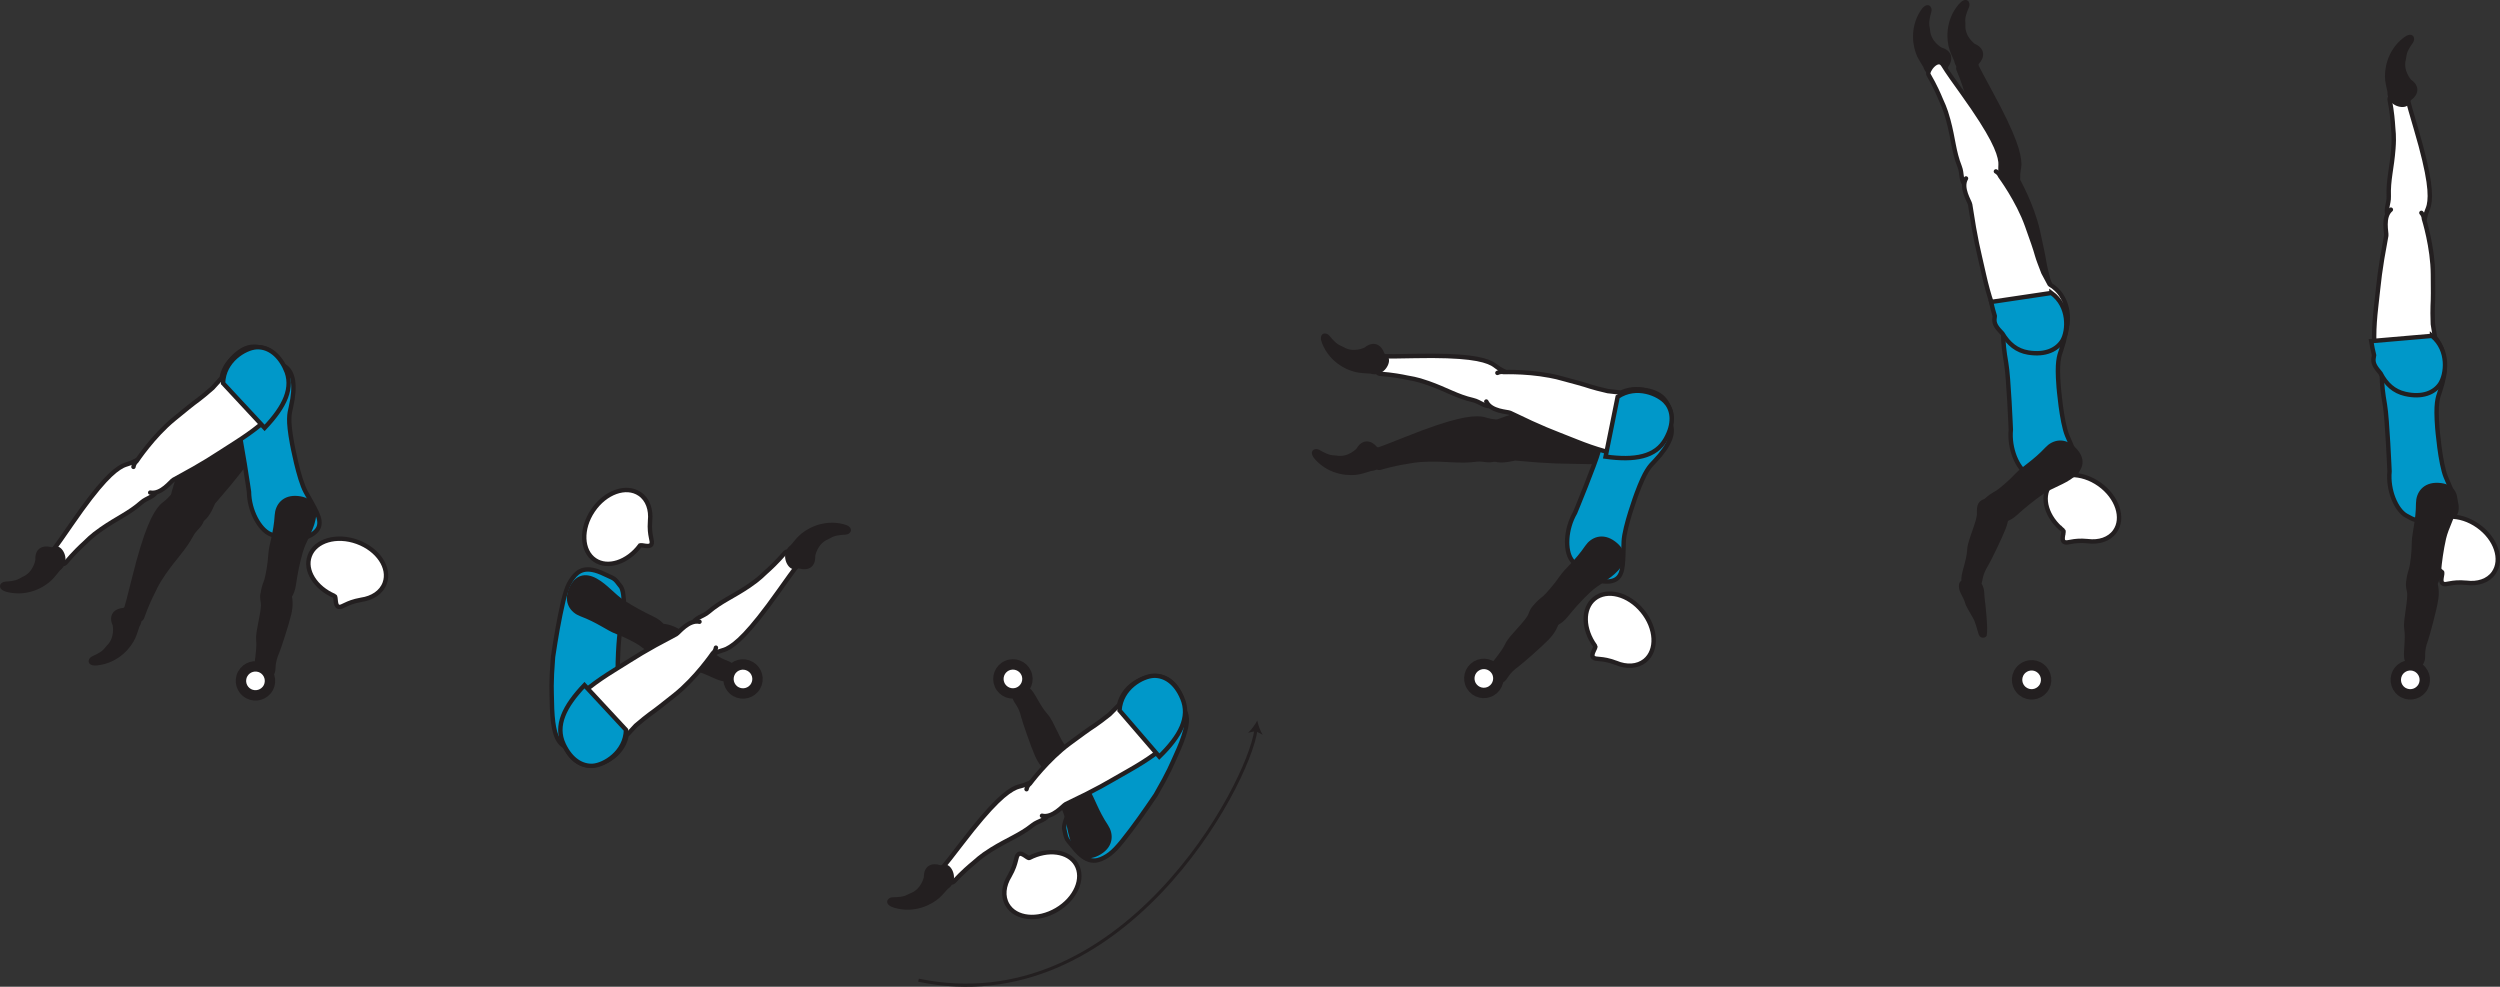 <?xml version="1.0" encoding="UTF-8" standalone="no"?>
<!-- Created with Inkscape (http://www.inkscape.org/) -->

<svg
   version="1.1"
   id="svg1"
   width="320.167"
   height="126.369"
   viewBox="0 0 320.167 126.369"
   sodipodi:docname="cell.svg"
   xmlns:inkscape="http://www.inkscape.org/namespaces/inkscape"
   xmlns:sodipodi="http://sodipodi.sourceforge.net/DTD/sodipodi-0.dtd"
   xmlns="http://www.w3.org/2000/svg"
   xmlns:svg="http://www.w3.org/2000/svg">
  <rect x="0" y="0" width="320.167" height="126.369" fill="#333333" stroke="none"/>
  <sodipodi:namedview
     id="namedview1"
     pagecolor="#ffffff"
     bordercolor="#000000"
     borderopacity="0.25"
     inkscape:showpageshadow="2"
     inkscape:pageopacity="0.0"
     inkscape:pagecheckerboard="0"
     inkscape:deskcolor="#d1d1d1">
    <inkscape:page
       x="0"
       y="0"
       inkscape:label="1"
       id="page1"
       width="320.167"
       height="126.369"
       margin="0"
       bleed="0" />
  </sodipodi:namedview>
  <defs
     id="defs1" />
  <path
     style="fill:#ffffff;fill-opacity:1;fill-rule:nonzero;stroke:none"
     d="m 307.69,28.847 c 2.26,0.213 2.73,-0.047 2.88,-1 0.1,-0.631 0.42,-1.177 0.49,-1.557 0.28,-1.271 0.2,-3.521 -1.66,-9.828 -0.43,-1.433 -1.01,-3.443 -1.18,-4.287 -0.28,-1.328 -2.3,0.02 -2.19,0.547 0.32,1.683 0.4,2.864 0.44,3.489 0.02,0.427 0.17,1.167 0.04,2.839 -0.19,2.516 -0.67,4 -0.59,6.109 0.04,0.984 -0.55,1.745 -0.01,2.688 0.52,0.948 1.78,1 1.78,1"
     id="path1550" />
  <path
     style="fill:none;stroke:#231f20;stroke-width:0.566;stroke-linecap:butt;stroke-linejoin:miter;stroke-miterlimit:4;stroke-dasharray:none;stroke-opacity:1"
     d="m 307.69,28.847 c 2.26,0.213 2.73,-0.047 2.88,-1 0.1,-0.631 0.42,-1.177 0.49,-1.557 0.28,-1.271 0.2,-3.521 -1.66,-9.828 -0.43,-1.433 -1.01,-3.443 -1.18,-4.287 -0.28,-1.328 -2.3,0.02 -2.19,0.547 0.32,1.683 0.4,2.864 0.44,3.489 0.02,0.427 0.17,1.167 0.04,2.839 -0.19,2.516 -0.67,4 -0.59,6.109 0.04,0.984 -0.55,1.745 -0.01,2.688 0.52,0.948 1.78,1 1.78,1 z"
     id="path1551" />
  <path
     style="fill:#ffffff;fill-opacity:1;fill-rule:nonzero;stroke:#231f20;stroke-width:0.566;stroke-linecap:round;stroke-linejoin:round;stroke-miterlimit:4;stroke-dasharray:none;stroke-opacity:1"
     d="m 306.19,26.847 c -1.09,0.911 -0.53,2.989 -0.59,3.323 -0.92,4.932 -0.86,5.307 -1.3,9.104 -0.63,5.489 -0.22,9.349 2.87,10.651 2.09,0.88 3.68,0.48 4.61,-0.457 1.02,-1.048 1.94,-4.084 0.06,-6.276 l -0.27,-1.688 c -0.03,-1.167 -0.05,-1.74 -0.02,-2.312 0.06,-1.005 0.05,-2.073 0.03,-4.037 -0.01,-3.473 -1.16,-7.135 -1.16,-7.135 -0.01,-0.313 -0.14,-0.563 -0.32,-0.761"
     id="path1552" />
  <path
     style="fill:#231f20;fill-opacity:1;fill-rule:nonzero;stroke:none"
     d="m 248.59,6.247 c 1.3,0.371 1.38,1.36 0.78,2.204 -0.18,0.26 -0.07,0.661 -0.26,0.885 -0.45,0.541 -2.2,0.631 -2.64,-0.803 -0.03,-0.099 -0.49,-0.776 -0.77,-1.333 -0.53,-1.093 -1.05,-3.525 0.43,-5.787 0.71,-1.067 1.21,-0.447 1.05,0.063 -0.48,1.641 -0.2,1.885 -0.17,2.36 0.09,1.62 1.58,2.411 1.58,2.411"
     id="path1553" />
  <path
     style="fill:none;stroke:#231f20;stroke-width:0.333;stroke-linecap:butt;stroke-linejoin:miter;stroke-miterlimit:4;stroke-dasharray:none;stroke-opacity:1"
     d="m 248.59,6.247 c 1.3,0.371 1.38,1.36 0.78,2.204 -0.18,0.26 -0.07,0.661 -0.26,0.885 -0.45,0.541 -2.2,0.631 -2.64,-0.803 -0.03,-0.099 -0.49,-0.776 -0.77,-1.333 -0.53,-1.093 -1.05,-3.525 0.43,-5.787 0.71,-1.067 1.21,-0.447 1.05,0.063 -0.48,1.641 -0.2,1.885 -0.17,2.36 0.09,1.62 1.58,2.411 1.58,2.411 z"
     id="path1554" />
  <path
     style="fill:#231f20;fill-opacity:1;fill-rule:nonzero;stroke:none"
     d="m 254.16,81.284 c 0.17,-0.704 -0.17,-3.937 -0.28,-4.672 -0.09,-0.656 0.11,-1.797 -1,-2.136 -0.45,-0.145 -1.2,-0.031 -1.49,0.104 -0.24,0.105 -0.29,0.428 -0.2,0.813 0.16,0.64 0.45,0.766 0.83,1.99 0,0 0.13,0.276 0.4,0.754 0.79,1.428 0.58,0.73 1.26,3.048 0.05,0.167 0.25,0.239 0.36,0.198 0.16,-0.068 0.12,-0.099 0.12,-0.099"
     id="path1555" />
  <path
     style="fill:none;stroke:#231f20;stroke-width:0.566;stroke-linecap:round;stroke-linejoin:round;stroke-miterlimit:4;stroke-dasharray:none;stroke-opacity:1"
     d="m 254.16,81.284 c 0.17,-0.704 -0.17,-3.937 -0.28,-4.672 -0.09,-0.656 0.11,-1.797 -1,-2.136 -0.45,-0.145 -1.2,-0.031 -1.49,0.104 -0.24,0.105 -0.29,0.428 -0.2,0.813 0.16,0.64 0.45,0.766 0.83,1.99 0,0 0.13,0.276 0.4,0.754 0.79,1.428 0.58,0.73 1.26,3.048 0.05,0.167 0.25,0.239 0.36,0.198 0.16,-0.068 0.12,-0.099 0.12,-0.099 z"
     id="path1556" />
  <path
     style="fill:#231f20;fill-opacity:1;fill-rule:nonzero;stroke:none"
     d="m 308.67,10.331 c 1.11,0.765 0.87,1.735 0.03,2.339 -0.25,0.183 -0.28,0.593 -0.54,0.755 -0.6,0.36 -2.28,-0.12 -2.24,-1.62 0.01,-0.104 -0.21,-0.895 -0.29,-1.509 -0.14,-1.204 0.15,-3.683 2.28,-5.333 1.01,-0.781 1.28,-0.043 0.98,0.4 -1,1.391 -0.81,1.709 -0.93,2.172 -0.44,1.563 0.71,2.797 0.71,2.797"
     id="path1557" />
  <path
     style="fill:none;stroke:#231f20;stroke-width:0.333;stroke-linecap:butt;stroke-linejoin:miter;stroke-miterlimit:4;stroke-dasharray:none;stroke-opacity:1"
     d="m 308.67,10.331 c 1.11,0.765 0.87,1.735 0.03,2.339 -0.25,0.183 -0.28,0.593 -0.54,0.755 -0.6,0.36 -2.28,-0.12 -2.24,-1.62 0.01,-0.104 -0.21,-0.895 -0.29,-1.509 -0.14,-1.204 0.15,-3.683 2.28,-5.333 1.01,-0.781 1.28,-0.043 0.98,0.4 -1,1.391 -0.81,1.709 -0.93,2.172 -0.44,1.563 0.71,2.797 0.71,2.797 z"
     id="path1558" />
  <path
     style="fill:#0098c9;fill-opacity:1;fill-rule:nonzero;stroke:none"
     d="m 312.14,54.8 c -0.24,-3.125 0.04,-3.824 0.34,-4.699 1.86,-5.479 -0.87,-6.281 -3.66,-5.541 -3.28,0.859 -4.47,1.109 -3.39,7.307 0.3,1.729 0.59,8.495 0.59,8.495 -0.23,2.443 0.86,4.939 2.12,5.662 1.34,0.756 0.86,0.36 2.22,0.838 1.3,0.454 3.44,0.038 4.05,-1.041 0.58,-1.036 -0.25,-2.479 -1.18,-4.719 -0.73,-1.765 -1.09,-6.301 -1.09,-6.301"
     id="path1559" />
  <path
     style="fill:none;stroke:#231f20;stroke-width:0.566;stroke-linecap:butt;stroke-linejoin:miter;stroke-miterlimit:4;stroke-dasharray:none;stroke-opacity:1"
     d="m 312.14,54.8 c -0.24,-3.125 0.04,-3.824 0.34,-4.699 1.86,-5.479 -0.87,-6.281 -3.66,-5.541 -3.28,0.859 -4.47,1.109 -3.39,7.307 0.3,1.729 0.59,8.495 0.59,8.495 -0.23,2.443 0.86,4.939 2.12,5.662 1.34,0.756 0.86,0.36 2.22,0.838 1.3,0.454 3.44,0.038 4.05,-1.041 0.58,-1.036 -0.25,-2.479 -1.18,-4.719 -0.73,-1.765 -1.09,-6.301 -1.09,-6.301 z"
     id="path1560" />
  <path
     style="fill:#ffffff;fill-opacity:1;fill-rule:nonzero;stroke:none"
     d="m 312.73,73.273 c 0.18,0.162 -0.34,1.194 0.12,1.464 0.44,0.266 1.01,-0.292 2.99,-0.104 h 0.02 c 1.44,0.187 2.77,-0.229 3.49,-1.25 1.2,-1.698 0.31,-4.396 -1.99,-6.027 -2.31,-1.64 -5.15,-1.583 -6.35,0.105 -1.15,1.619 -0.38,4.167 1.72,5.812"
     id="path1561" />
  <path
     style="fill:none;stroke:#231f20;stroke-width:0.566;stroke-linecap:butt;stroke-linejoin:miter;stroke-miterlimit:4;stroke-dasharray:none;stroke-opacity:1"
     d="m 312.73,73.273 c 0.18,0.162 -0.34,1.194 0.12,1.464 0.44,0.266 1.01,-0.292 2.99,-0.104 h 0.02 c 1.44,0.187 2.77,-0.229 3.49,-1.25 1.2,-1.698 0.31,-4.396 -1.99,-6.027 -2.31,-1.64 -5.15,-1.583 -6.35,0.105 -1.15,1.619 -0.38,4.167 1.72,5.812 z"
     id="path1562" />
  <path
     style="fill:#0098c9;fill-opacity:1;fill-rule:nonzero;stroke:none"
     d="m 311.46,43.014 -7.79,0.672 c 0.1,0.651 0.23,1.244 0.37,1.812 -0.01,0.083 -0.02,0.161 -0.04,0.229 -0.18,0.787 0.2,1.287 0.87,2.083 0.71,1.385 1.71,2.308 3.15,2.636 2.21,0.505 3.71,-0.161 4.46,-1.245 0.82,-1.203 1.21,-4.353 -1.02,-6.187"
     id="path1563" />
  <path
     style="fill:none;stroke:#231f20;stroke-width:0.566;stroke-linecap:butt;stroke-linejoin:miter;stroke-miterlimit:4;stroke-dasharray:none;stroke-opacity:1"
     d="m 311.46,43.014 -7.79,0.672 c 0.1,0.651 0.23,1.244 0.37,1.812 -0.01,0.083 -0.02,0.161 -0.04,0.229 -0.18,0.787 0.2,1.287 0.87,2.083 0.71,1.385 1.71,2.308 3.15,2.636 2.21,0.505 3.71,-0.161 4.46,-1.245 0.82,-1.203 1.21,-4.353 -1.02,-6.187 z"
     id="path1564" />
  <path
     style="fill:#231f20;fill-opacity:1;fill-rule:nonzero;stroke:none"
     d="m 308.25,84.508 c -0.29,-0.573 0.17,-2.469 -0.07,-4.057 -0.16,-1.074 0.58,-3.719 0.34,-4.771 -0.22,-0.969 -0.23,-1.437 0.83,-1.876 0.63,-0.265 2.02,-0.364 2.23,0.1 0.51,1.077 0.55,2.025 0.36,3.077 -0.2,1.199 -1.06,4.396 -1.27,4.975 -0.53,1.421 -0.3,2.124 -0.41,2.515 -0.2,0.734 -0.52,0.844 -1.02,0.824 -0.97,-0.048 -0.99,-0.787 -0.99,-0.787"
     id="path1565" />
  <path
     style="fill:none;stroke:#231f20;stroke-width:0.566;stroke-linecap:butt;stroke-linejoin:miter;stroke-miterlimit:4;stroke-dasharray:none;stroke-opacity:1"
     d="m 308.25,84.508 c -0.29,-0.573 0.17,-2.469 -0.07,-4.057 -0.16,-1.074 0.58,-3.719 0.34,-4.771 -0.22,-0.969 -0.23,-1.437 0.83,-1.876 0.63,-0.265 2.02,-0.364 2.23,0.1 0.51,1.077 0.55,2.025 0.36,3.077 -0.2,1.199 -1.06,4.396 -1.27,4.975 -0.53,1.421 -0.3,2.124 -0.41,2.515 -0.2,0.734 -0.52,0.844 -1.02,0.824 -0.97,-0.048 -0.99,-0.787 -0.99,-0.787 z"
     id="path1566" />
  <path
     style="fill:#231f20;fill-opacity:1;fill-rule:nonzero;stroke:none"
     d="m 309.17,75.492 c -1.27,-0.271 -0.49,-2.151 -0.36,-2.672 0.14,-0.531 0.34,-2.073 0.34,-3.296 0.01,-1.224 0.53,-2.751 0.54,-5.079 0.01,-1.224 0.79,-2.412 2.56,-2.328 1.76,0.088 2.37,1.104 2.14,2.583 -0.23,1.48 -1.07,2.771 -1.41,4.245 -0.33,1.468 -0.54,3.006 -0.64,4.219 -0.12,1.375 -0.69,2.016 -1.15,2.156 -1.13,0.375 -2.02,0.172 -2.02,0.172"
     id="path1567" />
  <path
     style="fill:none;stroke:#231f20;stroke-width:0.566;stroke-linecap:butt;stroke-linejoin:miter;stroke-miterlimit:4;stroke-dasharray:none;stroke-opacity:1"
     d="m 309.17,75.492 c -1.27,-0.271 -0.49,-2.151 -0.36,-2.672 0.14,-0.531 0.34,-2.073 0.34,-3.296 0.01,-1.224 0.53,-2.751 0.54,-5.079 0.01,-1.224 0.79,-2.412 2.56,-2.328 1.76,0.088 2.37,1.104 2.14,2.583 -0.23,1.48 -1.07,2.771 -1.41,4.245 -0.33,1.468 -0.54,3.006 -0.64,4.219 -0.12,1.375 -0.69,2.016 -1.15,2.156 -1.13,0.375 -2.02,0.172 -2.02,0.172 z"
     id="path1568" />
  <path
     style="fill:#ffffff;fill-opacity:1;fill-rule:nonzero;stroke:none"
     d="m 310.14,88.211 c -0.63,0.808 -1.8,0.953 -2.61,0.317 -0.8,-0.624 -0.95,-1.801 -0.31,-2.615 0.63,-0.801 1.8,-0.952 2.6,-0.317 0.81,0.636 0.96,1.808 0.32,2.615"
     id="path1569" />
  <path
     style="fill:none;stroke:#231f20;stroke-width:1.332;stroke-linecap:butt;stroke-linejoin:miter;stroke-miterlimit:4;stroke-dasharray:none;stroke-opacity:1"
     d="m 310.14,88.211 c -0.63,0.808 -1.8,0.953 -2.61,0.317 -0.8,-0.624 -0.95,-1.801 -0.31,-2.615 0.63,-0.801 1.8,-0.952 2.6,-0.317 0.81,0.636 0.96,1.808 0.32,2.615 z"
     id="path1570" />
  <path
     style="fill:#231f20;fill-opacity:1;fill-rule:nonzero;stroke:none"
     d="m 252.82,5.763 c 1.24,0.527 1.2,1.516 0.5,2.281 -0.2,0.235 -0.14,0.641 -0.36,0.849 -0.52,0.479 -2.26,0.353 -2.53,-1.125 -0.02,-0.104 -0.39,-0.828 -0.59,-1.416 -0.39,-1.147 -0.61,-3.636 1.13,-5.688 0.83,-0.975 1.25,-0.308 1.04,0.188 -0.69,1.567 -0.44,1.843 -0.47,2.323 -0.11,1.62 1.28,2.588 1.28,2.588"
     id="path1571" />
  <path
     style="fill:none;stroke:#231f20;stroke-width:0.333;stroke-linecap:butt;stroke-linejoin:miter;stroke-miterlimit:4;stroke-dasharray:none;stroke-opacity:1"
     d="m 252.82,5.763 c 1.24,0.527 1.2,1.516 0.5,2.281 -0.2,0.235 -0.14,0.641 -0.36,0.849 -0.52,0.479 -2.26,0.353 -2.53,-1.125 -0.02,-0.104 -0.39,-0.828 -0.59,-1.416 -0.39,-1.147 -0.61,-3.636 1.13,-5.688 0.83,-0.975 1.25,-0.308 1.04,0.188 -0.69,1.567 -0.44,1.843 -0.47,2.323 -0.11,1.62 1.28,2.588 1.28,2.588 z"
     id="path1572" />
  <path
     style="fill:#231f20;fill-opacity:1;fill-rule:nonzero;stroke:none"
     d="m 255.84,24.263 c 2.25,-0.271 2.65,-0.625 2.6,-1.577 -0.03,-0.641 0.16,-1.245 0.16,-1.631 -0.01,-1.297 -0.56,-3.475 -3.71,-9.251 -0.72,-1.312 -1.71,-3.161 -2.06,-3.947 -0.55,-1.24 -2.23,0.509 -2.02,0.995 0.67,1.577 1,2.713 1.17,3.323 0.11,0.411 0.4,1.115 0.64,2.76 0.34,2.505 0.18,4.052 0.72,6.104 0.24,0.948 -0.18,1.823 0.54,2.631 0.72,0.812 1.96,0.593 1.96,0.593"
     id="path1573" />
  <path
     style="fill:none;stroke:#231f20;stroke-width:0.566;stroke-linecap:butt;stroke-linejoin:miter;stroke-miterlimit:4;stroke-dasharray:none;stroke-opacity:1"
     d="m 255.84,24.263 c 2.25,-0.271 2.65,-0.625 2.6,-1.577 -0.03,-0.641 0.16,-1.245 0.16,-1.631 -0.01,-1.297 -0.56,-3.475 -3.71,-9.251 -0.72,-1.312 -1.71,-3.161 -2.06,-3.947 -0.55,-1.24 -2.23,0.509 -2.02,0.995 0.67,1.577 1,2.713 1.17,3.323 0.11,0.411 0.4,1.115 0.64,2.76 0.34,2.505 0.18,4.052 0.72,6.104 0.24,0.948 -0.18,1.823 0.54,2.631 0.72,0.812 1.96,0.593 1.96,0.593 z"
     id="path1574" />
  <path
     style="fill:#0098c9;fill-opacity:1;fill-rule:nonzero;stroke:none"
     d="m 263.64,49.467 c -0.24,-3.125 0.05,-3.824 0.35,-4.699 1.85,-5.473 -0.88,-6.281 -3.66,-5.541 -3.28,0.864 -4.47,1.109 -3.4,7.312 0.31,1.729 0.59,8.489 0.59,8.489 -0.23,2.443 0.86,4.939 2.12,5.661 1.34,0.756 0.86,0.36 2.22,0.839 1.3,0.459 3.45,0.037 4.05,-1.041 0.58,-1.031 -0.25,-2.479 -1.18,-4.719 -0.73,-1.765 -1.09,-6.301 -1.09,-6.301"
     id="path1575" />
  <path
     style="fill:none;stroke:#231f20;stroke-width:0.566;stroke-linecap:butt;stroke-linejoin:miter;stroke-miterlimit:4;stroke-dasharray:none;stroke-opacity:1"
     d="m 263.64,49.467 c -0.24,-3.125 0.05,-3.824 0.35,-4.699 1.85,-5.473 -0.88,-6.281 -3.66,-5.541 -3.28,0.864 -4.47,1.109 -3.4,7.312 0.31,1.729 0.59,8.489 0.59,8.489 -0.23,2.443 0.86,4.939 2.12,5.661 1.34,0.756 0.86,0.36 2.22,0.839 1.3,0.459 3.45,0.037 4.05,-1.041 0.58,-1.031 -0.25,-2.479 -1.18,-4.719 -0.73,-1.765 -1.09,-6.301 -1.09,-6.301 z"
     id="path1576" />
  <path
     style="fill:#ffffff;fill-opacity:1;fill-rule:nonzero;stroke:none"
     d="m 264.23,67.94 c 0.18,0.167 -0.33,1.193 0.12,1.464 0.45,0.265 1.01,-0.292 2.99,-0.104 l 0.02,0.004 c 1.44,0.188 2.77,-0.233 3.49,-1.255 1.2,-1.693 0.31,-4.39 -1.99,-6.026 -2.31,-1.635 -5.15,-1.583 -6.35,0.111 -1.15,1.613 -0.38,4.167 1.72,5.807"
     id="path1577" />
  <path
     style="fill:none;stroke:#231f20;stroke-width:0.566;stroke-linecap:butt;stroke-linejoin:miter;stroke-miterlimit:4;stroke-dasharray:none;stroke-opacity:1"
     d="m 264.23,67.94 c 0.18,0.167 -0.33,1.193 0.12,1.464 0.45,0.265 1.01,-0.292 2.99,-0.104 l 0.02,0.004 c 1.44,0.188 2.77,-0.233 3.49,-1.255 1.2,-1.693 0.31,-4.39 -1.99,-6.026 -2.31,-1.635 -5.15,-1.583 -6.35,0.111 -1.15,1.613 -0.38,4.167 1.72,5.807 z"
     id="path1578" />
  <path
     style="fill:#231f20;fill-opacity:1;fill-rule:nonzero;stroke:none"
     d="m 256.12,21.81 c -4.01,0.131 -2.07,3.715 -2.05,4.193 0.15,5.011 0.28,5.364 0.66,9.172 0.54,5.495 1.76,9.181 5.05,9.801 2.23,0.417 3.71,-0.301 4.4,-1.421 0.78,-1.235 1.05,-4.401 -1.26,-6.141 l -0.61,-1.599 c -0.28,-1.129 -0.43,-1.681 -0.52,-2.255 -0.16,-0.989 -0.39,-2.036 -0.81,-3.953 -0.75,-3.385 -2.66,-6.724 -2.66,-6.724 -0.29,-1.208 -2.2,-1.073 -2.2,-1.073"
     id="path1579" />
  <path
     style="fill:none;stroke:#231f20;stroke-width:0.566;stroke-linecap:butt;stroke-linejoin:miter;stroke-miterlimit:4;stroke-dasharray:none;stroke-opacity:1"
     d="m 256.12,21.81 c -4.01,0.131 -2.07,3.715 -2.05,4.193 0.15,5.011 0.28,5.364 0.66,9.172 0.54,5.495 1.76,9.181 5.05,9.801 2.23,0.417 3.71,-0.301 4.4,-1.421 0.78,-1.235 1.05,-4.401 -1.26,-6.141 l -0.61,-1.599 c -0.28,-1.129 -0.43,-1.681 -0.52,-2.255 -0.16,-0.989 -0.39,-2.036 -0.81,-3.953 -0.75,-3.385 -2.66,-6.724 -2.66,-6.724 -0.29,-1.208 -2.2,-1.073 -2.2,-1.073 z"
     id="path1580" />
  <path
     style="fill:#231f20;fill-opacity:1;fill-rule:nonzero;stroke:none"
     d="m 251.49,74.336 c -0.18,-0.62 0.65,-2.385 0.73,-3.989 0.04,-1.09 1.28,-3.538 1.24,-4.62 -0.02,-0.99 0.05,-1.454 1.19,-1.678 0.66,-0.136 2.04,0.036 2.16,0.531 0.3,1.157 0.15,2.089 -0.24,3.089 -0.43,1.135 -1.89,4.11 -2.21,4.635 -0.8,1.292 -0.71,2.027 -0.88,2.391 -0.34,0.682 -0.69,0.724 -1.17,0.605 -0.94,-0.229 -0.82,-0.964 -0.82,-0.964"
     id="path1581" />
  <path
     style="fill:none;stroke:#231f20;stroke-width:0.566;stroke-linecap:butt;stroke-linejoin:miter;stroke-miterlimit:4;stroke-dasharray:none;stroke-opacity:1"
     d="m 251.49,74.336 c -0.18,-0.62 0.65,-2.385 0.73,-3.989 0.04,-1.09 1.28,-3.538 1.24,-4.62 -0.02,-0.99 0.05,-1.454 1.19,-1.678 0.66,-0.136 2.04,0.036 2.16,0.531 0.3,1.157 0.15,2.089 -0.24,3.089 -0.43,1.135 -1.89,4.11 -2.21,4.635 -0.8,1.292 -0.71,2.027 -0.88,2.391 -0.34,0.682 -0.69,0.724 -1.17,0.605 -0.94,-0.229 -0.82,-0.964 -0.82,-0.964 z"
     id="path1582" />
  <path
     style="fill:#231f20;fill-opacity:1;fill-rule:nonzero;stroke:none"
     d="m 254.27,65.263 c -0.75,-1.058 1.1,-1.907 1.55,-2.203 0.46,-0.297 1.65,-1.297 2.48,-2.193 0.84,-0.9 2.26,-1.661 3.85,-3.364 0.83,-0.901 2.21,-1.245 3.45,0.021 1.24,1.249 1,2.411 -0.18,3.348 -1.17,0.932 -2.66,1.308 -3.91,2.167 -1.24,0.855 -2.44,1.844 -3.33,2.661 -1.02,0.933 -1.87,1.021 -2.3,0.813 -1.09,-0.494 -1.61,-1.25 -1.61,-1.25"
     id="path1583" />
  <path
     style="fill:none;stroke:#231f20;stroke-width:0.566;stroke-linecap:butt;stroke-linejoin:miter;stroke-miterlimit:4;stroke-dasharray:none;stroke-opacity:1"
     d="m 254.27,65.263 c -0.75,-1.058 1.1,-1.907 1.55,-2.203 0.46,-0.297 1.65,-1.297 2.48,-2.193 0.84,-0.9 2.26,-1.661 3.85,-3.364 0.83,-0.901 2.21,-1.245 3.45,0.021 1.24,1.249 1,2.411 -0.18,3.348 -1.17,0.932 -2.66,1.308 -3.91,2.167 -1.24,0.855 -2.44,1.844 -3.33,2.661 -1.02,0.933 -1.87,1.021 -2.3,0.813 -1.09,-0.494 -1.61,-1.25 -1.61,-1.25 z"
     id="path1584" />
  <path
     style="fill:#ffffff;fill-opacity:1;fill-rule:nonzero;stroke:none"
     d="m 261.65,88.211 c -0.64,0.808 -1.8,0.953 -2.61,0.317 -0.81,-0.624 -0.96,-1.801 -0.32,-2.615 0.63,-0.801 1.8,-0.952 2.6,-0.317 0.82,0.636 0.96,1.808 0.33,2.615"
     id="path1585" />
  <path
     style="fill:none;stroke:#231f20;stroke-width:1.332;stroke-linecap:butt;stroke-linejoin:miter;stroke-miterlimit:4;stroke-dasharray:none;stroke-opacity:1"
     d="m 261.65,88.211 c -0.64,0.808 -1.8,0.953 -2.61,0.317 -0.81,-0.624 -0.96,-1.801 -0.32,-2.615 0.63,-0.801 1.8,-0.952 2.6,-0.317 0.82,0.636 0.96,1.808 0.33,2.615 z"
     id="path1586" />
  <path
     style="fill:#231f20;fill-opacity:1;fill-rule:nonzero;stroke:none"
     d="m 192.596,56.743 c -0.006,-2.267 -0.302,-2.709 -1.266,-2.772 -0.636,-0.041 -1.213,-0.296 -1.593,-0.343 -1.292,-0.147 -3.521,0.135 -9.631,2.577 -1.385,0.563 -3.333,1.323 -4.161,1.573 -1.297,0.401 0.239,2.287 0.749,2.135 1.652,-0.484 2.819,-0.676 3.434,-0.771 0.426,-0.063 1.156,-0.271 2.822,-0.301 2.526,-0.052 4.042,0.292 6.14,0.005 0.975,-0.125 1.787,0.391 2.678,-0.224 0.89,-0.62 0.828,-1.88 0.828,-1.88"
     id="path1587" />
  <path
     style="fill:none;stroke:#231f20;stroke-width:0.566;stroke-linecap:butt;stroke-linejoin:miter;stroke-miterlimit:4;stroke-dasharray:none;stroke-opacity:1"
     d="m 192.596,56.743 c -0.006,-2.267 -0.302,-2.709 -1.266,-2.772 -0.636,-0.041 -1.213,-0.296 -1.593,-0.343 -1.292,-0.147 -3.521,0.135 -9.631,2.577 -1.385,0.563 -3.333,1.323 -4.161,1.573 -1.297,0.401 0.239,2.287 0.749,2.135 1.652,-0.484 2.819,-0.676 3.434,-0.771 0.426,-0.063 1.156,-0.271 2.822,-0.301 2.526,-0.052 4.042,0.292 6.14,0.005 0.975,-0.125 1.787,0.391 2.678,-0.224 0.89,-0.62 0.828,-1.88 0.828,-1.88 z"
     id="path1588" />
  <path
     style="fill:#231f20;fill-opacity:1;fill-rule:nonzero;stroke:none"
     d="m 190.184,56.175 c -0.343,4 3.448,2.484 3.928,2.531 4.989,0.453 5.358,0.36 9.182,0.448 5.52,0.109 9.328,-0.661 10.334,-3.853 0.686,-2.167 0.134,-3.72 -0.882,-4.548 -1.14,-0.916 -4.249,-1.557 -6.26,0.521 l -1.656,0.421 c -1.15,0.141 -1.724,0.224 -2.297,0.251 -1,0.041 -2.072,0.14 -4.02,0.328 -3.464,0.344 -7,1.839 -7,1.839 -1.235,0.145 -1.329,2.063 -1.329,2.063"
     id="path1589" />
  <path
     style="fill:none;stroke:#231f20;stroke-width:0.566;stroke-linecap:butt;stroke-linejoin:miter;stroke-miterlimit:4;stroke-dasharray:none;stroke-opacity:1"
     d="m 190.184,56.175 c -0.343,4 3.448,2.484 3.928,2.531 4.989,0.453 5.358,0.36 9.182,0.448 5.52,0.109 9.328,-0.661 10.334,-3.853 0.686,-2.167 0.134,-3.72 -0.882,-4.548 -1.14,-0.916 -4.249,-1.557 -6.26,0.521 l -1.656,0.421 c -1.15,0.141 -1.724,0.224 -2.297,0.251 -1,0.041 -2.072,0.14 -4.02,0.328 -3.464,0.344 -7,1.839 -7,1.839 -1.235,0.145 -1.329,2.063 -1.329,2.063 z"
     id="path1590" />
  <path
     style="fill:#231f20;fill-opacity:1;fill-rule:nonzero;stroke:none"
     d="m 173.861,57.55 c 0.677,-1.177 1.652,-1.021 2.328,-0.235 0.204,0.229 0.62,0.224 0.797,0.469 0.418,0.568 0.084,2.281 -1.416,2.369 -0.1,0.005 -0.865,0.297 -1.474,0.423 -1.188,0.249 -3.688,0.176 -5.516,-1.813 -0.864,-0.932 -0.151,-1.271 0.318,-0.995 1.474,0.865 1.776,0.656 2.244,0.74 1.595,0.292 2.719,-0.959 2.719,-0.959"
     id="path1591" />
  <path
     style="fill:none;stroke:#231f20;stroke-width:0.333;stroke-linecap:butt;stroke-linejoin:miter;stroke-miterlimit:4;stroke-dasharray:none;stroke-opacity:1"
     d="m 173.861,57.55 c 0.677,-1.177 1.652,-1.021 2.328,-0.235 0.204,0.229 0.62,0.224 0.797,0.469 0.418,0.568 0.084,2.281 -1.416,2.369 -0.1,0.005 -0.865,0.297 -1.474,0.423 -1.188,0.249 -3.688,0.176 -5.516,-1.813 -0.864,-0.932 -0.151,-1.271 0.318,-0.995 1.474,0.865 1.776,0.656 2.244,0.74 1.595,0.292 2.719,-0.959 2.719,-0.959 z"
     id="path1592" />
  <path
     style="fill:#0098c9;fill-opacity:1;fill-rule:nonzero;stroke:none"
     d="m 209.612,63.18 c 1.093,-2.933 1.645,-3.448 2.286,-4.109 3.984,-4.183 1.859,-6.068 -0.985,-6.568 -3.339,-0.599 -4.525,-0.88 -6.161,5.203 -0.448,1.699 -3.036,7.954 -3.036,7.954 -1.23,2.114 -1.298,4.833 -0.459,6.021 0.891,1.249 0.631,0.687 1.661,1.703 0.99,0.958 3.11,1.478 4.11,0.754 0.964,-0.692 0.818,-2.348 0.917,-4.776 0.077,-1.905 1.667,-6.181 1.667,-6.181"
     id="path1593" />
  <path
     style="fill:none;stroke:#231f20;stroke-width:0.566;stroke-linecap:butt;stroke-linejoin:miter;stroke-miterlimit:4;stroke-dasharray:none;stroke-opacity:1"
     d="m 209.612,63.18 c 1.093,-2.933 1.645,-3.448 2.286,-4.109 3.984,-4.183 1.859,-6.068 -0.985,-6.568 -3.339,-0.599 -4.525,-0.88 -6.161,5.203 -0.448,1.699 -3.036,7.954 -3.036,7.954 -1.23,2.114 -1.298,4.833 -0.459,6.021 0.891,1.249 0.631,0.687 1.661,1.703 0.99,0.958 3.11,1.478 4.11,0.754 0.964,-0.692 0.818,-2.348 0.917,-4.776 0.077,-1.905 1.667,-6.181 1.667,-6.181 z"
     id="path1594" />
  <path
     style="fill:#ffffff;fill-opacity:1;fill-rule:nonzero;stroke:none"
     d="m 204.298,82.743 c 0.136,0.208 -0.629,1.061 -0.27,1.437 0.36,0.375 1.046,-0.005 2.912,0.703 l 0.021,0.005 c 1.337,0.563 2.728,0.505 3.703,-0.287 1.604,-1.312 1.464,-4.145 -0.323,-6.333 -1.787,-2.192 -4.537,-2.896 -6.152,-1.583 -1.536,1.25 -1.468,3.911 0.109,6.058"
     id="path1595" />
  <path
     style="fill:none;stroke:#231f20;stroke-width:0.566;stroke-linecap:butt;stroke-linejoin:miter;stroke-miterlimit:4;stroke-dasharray:none;stroke-opacity:1"
     d="m 204.298,82.743 c 0.136,0.208 -0.629,1.061 -0.27,1.437 0.36,0.375 1.046,-0.005 2.912,0.703 l 0.021,0.005 c 1.337,0.563 2.728,0.505 3.703,-0.287 1.604,-1.312 1.464,-4.145 -0.323,-6.333 -1.787,-2.192 -4.537,-2.896 -6.152,-1.583 -1.536,1.25 -1.468,3.911 0.109,6.058 z"
     id="path1596" />
  <path
     style="fill:#231f20;fill-opacity:1;fill-rule:nonzero;stroke:none"
     d="m 190.85,85.909 c 0.079,-0.641 1.527,-1.942 2.215,-3.396 0.463,-0.985 2.552,-2.77 2.943,-3.786 0.353,-0.918 0.604,-1.314 1.738,-1.084 0.667,0.136 1.871,0.824 1.787,1.333 -0.177,1.172 -0.677,1.985 -1.416,2.751 -0.844,0.88 -3.333,3.057 -3.828,3.416 -1.24,0.885 -1.439,1.6 -1.745,1.865 -0.574,0.5 -0.907,0.405 -1.312,0.109 -0.767,-0.578 -0.382,-1.208 -0.382,-1.208"
     id="path1597" />
  <path
     style="fill:none;stroke:#231f20;stroke-width:0.566;stroke-linecap:butt;stroke-linejoin:miter;stroke-miterlimit:4;stroke-dasharray:none;stroke-opacity:1"
     d="m 190.85,85.909 c 0.079,-0.641 1.527,-1.942 2.215,-3.396 0.463,-0.985 2.552,-2.77 2.943,-3.786 0.353,-0.918 0.604,-1.314 1.738,-1.084 0.667,0.136 1.871,0.824 1.787,1.333 -0.177,1.172 -0.677,1.985 -1.416,2.751 -0.844,0.88 -3.333,3.057 -3.828,3.416 -1.24,0.885 -1.439,1.6 -1.745,1.865 -0.574,0.5 -0.907,0.405 -1.312,0.109 -0.767,-0.578 -0.382,-1.208 -0.382,-1.208 z"
     id="path1598" />
  <path
     style="fill:#231f20;fill-opacity:1;fill-rule:nonzero;stroke:none"
     d="m 196.648,78.94 c -0.902,-0.932 0.797,-2.052 1.198,-2.416 0.4,-0.365 1.432,-1.532 2.115,-2.543 0.687,-1.014 1.979,-1.989 3.285,-3.916 0.688,-1.01 1.995,-1.562 3.418,-0.5 1.41,1.047 1.349,2.235 0.333,3.334 -1.011,1.098 -2.432,1.702 -3.532,2.738 -1.104,1.032 -2.129,2.194 -2.891,3.142 -0.864,1.073 -1.692,1.281 -2.156,1.156 -1.145,-0.323 -1.77,-0.995 -1.77,-0.995"
     id="path1599" />
  <path
     style="fill:none;stroke:#231f20;stroke-width:0.566;stroke-linecap:butt;stroke-linejoin:miter;stroke-miterlimit:4;stroke-dasharray:none;stroke-opacity:1"
     d="m 196.648,78.94 c -0.902,-0.932 0.797,-2.052 1.198,-2.416 0.4,-0.365 1.432,-1.532 2.115,-2.543 0.687,-1.014 1.979,-1.989 3.285,-3.916 0.688,-1.01 1.995,-1.562 3.418,-0.5 1.41,1.047 1.349,2.235 0.333,3.334 -1.011,1.098 -2.432,1.702 -3.532,2.738 -1.104,1.032 -2.129,2.194 -2.891,3.142 -0.864,1.073 -1.692,1.281 -2.156,1.156 -1.145,-0.323 -1.77,-0.995 -1.77,-0.995 z"
     id="path1600" />
  <path
     style="fill:#ffffff;fill-opacity:1;fill-rule:nonzero;stroke:none"
     d="m 190.986,88.476 c 0.88,-0.525 1.167,-1.672 0.642,-2.552 -0.532,-0.88 -1.672,-1.167 -2.554,-0.635 -0.88,0.526 -1.166,1.667 -0.64,2.552 0.531,0.88 1.672,1.167 2.552,0.635"
     id="path1601" />
  <path
     style="fill:none;stroke:#231f20;stroke-width:1.332;stroke-linecap:butt;stroke-linejoin:miter;stroke-miterlimit:4;stroke-dasharray:none;stroke-opacity:1"
     d="m 190.986,88.476 c 0.88,-0.525 1.167,-1.672 0.642,-2.552 -0.532,-0.88 -1.672,-1.167 -2.554,-0.635 -0.88,0.526 -1.166,1.667 -0.64,2.552 0.531,0.88 1.672,1.167 2.552,0.635 z"
     id="path1602" />
  <path
     style="fill:#ffffff;fill-opacity:1;fill-rule:nonzero;stroke:none"
     d="m 192.669,50.498 c 0.801,-2.12 0.672,-2.64 -0.208,-3.036 -0.584,-0.267 -1.021,-0.709 -1.371,-0.885 -1.15,-0.6 -3.344,-1.115 -9.921,-0.985 -1.489,0.037 -3.589,0.068 -4.443,0.011 -1.354,-0.088 -0.584,2.224 -0.052,2.26 1.708,0.131 2.875,0.36 3.484,0.491 0.416,0.093 1.172,0.145 2.746,0.708 2.385,0.844 3.681,1.703 5.744,2.177 0.958,0.219 1.536,0.995 2.589,0.724 1.052,-0.256 1.432,-1.464 1.432,-1.464"
     id="path1603" />
  <path
     style="fill:none;stroke:#231f20;stroke-width:0.566;stroke-linecap:butt;stroke-linejoin:miter;stroke-miterlimit:4;stroke-dasharray:none;stroke-opacity:1"
     d="m 192.669,50.498 c 0.801,-2.12 0.672,-2.64 -0.208,-3.036 -0.584,-0.267 -1.021,-0.709 -1.371,-0.885 -1.15,-0.6 -3.344,-1.115 -9.921,-0.985 -1.489,0.037 -3.589,0.068 -4.443,0.011 -1.354,-0.088 -0.584,2.224 -0.052,2.26 1.708,0.131 2.875,0.36 3.484,0.491 0.416,0.093 1.172,0.145 2.746,0.708 2.385,0.844 3.681,1.703 5.744,2.177 0.958,0.219 1.536,0.995 2.589,0.724 1.052,-0.256 1.432,-1.464 1.432,-1.464 z"
     id="path1604" />
  <path
     style="fill:#ffffff;fill-opacity:1;fill-rule:nonzero;stroke:#231f20;stroke-width:0.566;stroke-linecap:round;stroke-linejoin:round;stroke-miterlimit:4;stroke-dasharray:none;stroke-opacity:1"
     d="m 190.346,51.424 c 0.594,1.292 2.744,1.297 3.047,1.448 4.52,2.183 4.896,2.224 8.443,3.647 5.129,2.052 8.958,2.676 11.03,0.036 1.402,-1.787 1.432,-3.427 0.771,-4.563 -0.739,-1.26 -3.427,-2.953 -6.036,-1.713 l -1.697,-0.193 c -1.136,-0.276 -1.694,-0.4 -2.24,-0.583 -0.954,-0.317 -1.99,-0.589 -3.886,-1.099 -3.354,-0.896 -7.188,-0.751 -7.188,-0.751 -0.306,-0.073 -0.582,-0.016 -0.822,0.104"
     id="path1605" />
  <path
     style="fill:#231f20;fill-opacity:1;fill-rule:nonzero;stroke:none"
     d="m 174.85,44.648 c 1.048,-0.859 1.907,-0.369 2.262,0.604 0.114,0.292 0.51,0.428 0.588,0.715 0.182,0.681 -0.73,2.167 -2.162,1.723 -0.098,-0.031 -0.921,-0.031 -1.53,-0.129 -1.204,-0.177 -3.511,-1.125 -4.527,-3.625 -0.484,-1.183 0.313,-1.249 0.647,-0.828 1.077,1.323 1.432,1.235 1.842,1.479 1.386,0.844 2.88,0.063 2.88,0.063"
     id="path1606" />
  <path
     style="fill:none;stroke:#231f20;stroke-width:0.333;stroke-linecap:butt;stroke-linejoin:miter;stroke-miterlimit:4;stroke-dasharray:none;stroke-opacity:1"
     d="m 174.85,44.648 c 1.048,-0.859 1.907,-0.369 2.262,0.604 0.114,0.292 0.51,0.428 0.588,0.715 0.182,0.681 -0.73,2.167 -2.162,1.723 -0.098,-0.031 -0.921,-0.031 -1.53,-0.129 -1.204,-0.177 -3.511,-1.125 -4.527,-3.625 -0.484,-1.183 0.313,-1.249 0.647,-0.828 1.077,1.323 1.432,1.235 1.842,1.479 1.386,0.844 2.88,0.063 2.88,0.063 z"
     id="path1607" />
  <path
     style="fill:#0098c9;fill-opacity:1;fill-rule:nonzero;stroke:none"
     d="m 213.398,51.591 c -0.928,-1.129 -3.844,-2.396 -6.229,-0.771 l -1.547,7.661 c 3.724,0.516 6.416,0.052 7.708,-2.26 1.115,-1.984 0.902,-3.604 0.068,-4.631"
     id="path1608" />
  <path
     style="fill:none;stroke:#231f20;stroke-width:0.566;stroke-linecap:butt;stroke-linejoin:miter;stroke-miterlimit:4;stroke-dasharray:none;stroke-opacity:1"
     d="m 213.398,51.591 c -0.928,-1.129 -3.844,-2.396 -6.229,-0.771 l -1.547,7.661 c 3.724,0.516 6.416,0.052 7.708,-2.26 1.115,-1.984 0.902,-3.604 0.068,-4.631 z"
     id="path1609" />
  <path
     style="fill:#0098c9;fill-opacity:1;fill-rule:nonzero;stroke:none"
     d="m 70.825,84.128 c -0.281,3.5 -0.166,4.468 -0.15,5.615 0.066,5.781 1.296,6.161 3.692,6.238 3.39,0.104 5.256,-0.161 4.849,-6.448 -0.312,-4.765 0.136,-8.348 0.136,-8.348 0.728,-1.724 0.708,-5.318 0.161,-6.048 -0.917,-1.228 -0.776,-0.968 -2.078,-1.598 -2.402,-1.172 -3.375,-0.468 -4.094,0.48 -0.713,0.952 -1.021,1.942 -1.584,4.692 -0.448,2.136 -0.932,5.417 -0.932,5.417"
     id="path1610" />
  <path
     style="fill:none;stroke:#231f20;stroke-width:0.566;stroke-linecap:butt;stroke-linejoin:miter;stroke-miterlimit:4;stroke-dasharray:none;stroke-opacity:1"
     d="m 70.825,84.128 c -0.281,3.5 -0.166,4.468 -0.15,5.615 0.066,5.781 1.296,6.161 3.692,6.238 3.39,0.104 5.256,-0.161 4.849,-6.448 -0.312,-4.765 0.136,-8.348 0.136,-8.348 0.728,-1.724 0.708,-5.318 0.161,-6.048 -0.917,-1.228 -0.776,-0.968 -2.078,-1.598 -2.402,-1.172 -3.375,-0.468 -4.094,0.48 -0.713,0.952 -1.021,1.942 -1.584,4.692 -0.448,2.136 -0.932,5.417 -0.932,5.417 z"
     id="path1611" />
  <path
     style="fill:#ffffff;fill-opacity:1;fill-rule:nonzero;stroke:none"
     d="m 81.956,69.877 c 0.161,-0.188 1.197,0.308 1.457,-0.15 0.256,-0.459 -0.312,-1.006 -0.161,-2.99 v -0.021 c 0.152,-1.448 -0.296,-2.76 -1.339,-3.464 -1.718,-1.167 -4.396,-0.219 -5.973,2.125 -1.588,2.339 -1.475,5.178 0.244,6.344 1.641,1.115 4.172,0.287 5.772,-1.844"
     id="path1612" />
  <path
     style="fill:none;stroke:#231f20;stroke-width:0.566;stroke-linecap:butt;stroke-linejoin:miter;stroke-miterlimit:4;stroke-dasharray:none;stroke-opacity:1"
     d="m 81.956,69.877 c 0.161,-0.188 1.197,0.308 1.457,-0.15 0.256,-0.459 -0.312,-1.006 -0.161,-2.99 v -0.021 c 0.152,-1.448 -0.296,-2.76 -1.339,-3.464 -1.718,-1.167 -4.396,-0.219 -5.973,2.125 -1.588,2.339 -1.475,5.178 0.244,6.344 1.641,1.115 4.172,0.287 5.772,-1.844 z"
     id="path1613" />
  <path
     style="fill:#231f20;fill-opacity:1;fill-rule:nonzero;stroke:none"
     d="m 92.752,86.956 c -0.635,0.077 -2.249,-1.021 -3.823,-1.349 -1.062,-0.219 -3.292,-1.823 -4.364,-1.959 -0.985,-0.129 -1.428,-0.281 -1.474,-1.432 -0.026,-0.683 0.365,-2.016 0.87,-2.057 1.187,-0.104 2.088,0.188 3.01,0.729 1.052,0.609 3.761,2.516 4.229,2.907 1.156,0.994 1.891,1.025 2.224,1.26 0.62,0.432 0.604,0.781 0.412,1.245 -0.375,0.885 -1.084,0.656 -1.084,0.656"
     id="path1614" />
  <path
     style="fill:none;stroke:#231f20;stroke-width:0.566;stroke-linecap:butt;stroke-linejoin:miter;stroke-miterlimit:4;stroke-dasharray:none;stroke-opacity:1"
     d="m 92.752,86.956 c -0.635,0.077 -2.249,-1.021 -3.823,-1.349 -1.062,-0.219 -3.292,-1.823 -4.364,-1.959 -0.985,-0.129 -1.428,-0.281 -1.474,-1.432 -0.026,-0.683 0.365,-2.016 0.87,-2.057 1.187,-0.104 2.088,0.188 3.01,0.729 1.052,0.609 3.761,2.516 4.229,2.907 1.156,0.994 1.891,1.025 2.224,1.26 0.62,0.432 0.604,0.781 0.412,1.245 -0.375,0.885 -1.084,0.656 -1.084,0.656 z"
     id="path1615" />
  <path
     style="fill:#231f20;fill-opacity:1;fill-rule:nonzero;stroke:none"
     d="m 84.617,82.976 c -0.693,1.095 -2.188,-0.291 -2.636,-0.593 -0.448,-0.307 -1.828,-1.031 -2.973,-1.454 -1.147,-0.432 -2.396,-1.458 -4.579,-2.27 -1.145,-0.427 -1.989,-1.568 -1.297,-3.203 0.688,-1.615 1.855,-1.839 3.163,-1.109 1.306,0.724 2.228,1.957 3.494,2.781 1.266,0.828 2.635,1.547 3.734,2.067 1.25,0.584 1.652,1.338 1.636,1.818 -0.042,1.198 -0.542,1.963 -0.542,1.963"
     id="path1616" />
  <path
     style="fill:none;stroke:#231f20;stroke-width:0.566;stroke-linecap:butt;stroke-linejoin:miter;stroke-miterlimit:4;stroke-dasharray:none;stroke-opacity:1"
     d="m 84.617,82.976 c -0.693,1.095 -2.188,-0.291 -2.636,-0.593 -0.448,-0.307 -1.828,-1.031 -2.973,-1.454 -1.147,-0.432 -2.396,-1.458 -4.579,-2.27 -1.145,-0.427 -1.989,-1.568 -1.297,-3.203 0.688,-1.615 1.855,-1.839 3.163,-1.109 1.306,0.724 2.228,1.957 3.494,2.781 1.266,0.828 2.635,1.547 3.734,2.067 1.25,0.584 1.652,1.338 1.636,1.818 -0.042,1.198 -0.542,1.963 -0.542,1.963 z"
     id="path1617" />
  <path
     style="fill:#ffffff;fill-opacity:1;fill-rule:nonzero;stroke:none"
     d="m 94.221,88.565 c 0.891,0.511 2.026,0.208 2.542,-0.682 0.516,-0.891 0.208,-2.026 -0.683,-2.536 -0.891,-0.516 -2.031,-0.214 -2.541,0.676 -0.511,0.89 -0.208,2.026 0.682,2.542"
     id="path1618" />
  <path
     style="fill:none;stroke:#231f20;stroke-width:1.332;stroke-linecap:butt;stroke-linejoin:miter;stroke-miterlimit:4;stroke-dasharray:none;stroke-opacity:1"
     d="m 94.221,88.565 c 0.891,0.511 2.026,0.208 2.542,-0.682 0.516,-0.891 0.208,-2.026 -0.683,-2.536 -0.891,-0.516 -2.031,-0.214 -2.541,0.676 -0.511,0.89 -0.208,2.026 0.682,2.542 z"
     id="path1619" />
  <path
     style="fill:#0098c9;fill-opacity:1;fill-rule:nonzero;stroke:none"
     d="m 148.008,101.795 c 1.754,-3.038 2.072,-3.959 2.552,-5 2.426,-5.246 1.473,-6.126 -0.652,-7.219 -3.015,-1.557 -4.818,-2.115 -7.151,3.733 -1.765,4.434 -3.713,7.48 -3.713,7.48 -1.402,1.239 -2.927,4.495 -2.75,5.386 0.302,1.505 0.286,1.208 1.192,2.338 1.667,2.094 2.844,1.88 3.902,1.328 1.052,-0.552 1.754,-1.313 3.448,-3.557 1.317,-1.729 3.172,-4.489 3.172,-4.489"
     id="path1620" />
  <path
     style="fill:none;stroke:#231f20;stroke-width:0.566;stroke-linecap:butt;stroke-linejoin:miter;stroke-miterlimit:4;stroke-dasharray:none;stroke-opacity:1"
     d="m 148.008,101.795 c 1.754,-3.038 2.072,-3.959 2.552,-5 2.426,-5.246 1.473,-6.126 -0.652,-7.219 -3.015,-1.557 -4.818,-2.115 -7.151,3.733 -1.765,4.434 -3.713,7.48 -3.713,7.48 -1.402,1.239 -2.927,4.495 -2.75,5.386 0.302,1.505 0.286,1.208 1.192,2.338 1.667,2.094 2.844,1.88 3.902,1.328 1.052,-0.552 1.754,-1.313 3.448,-3.557 1.317,-1.729 3.172,-4.489 3.172,-4.489 z"
     id="path1621" />
  <path
     style="fill:#ffffff;fill-opacity:1;fill-rule:nonzero;stroke:none"
     d="m 131.83,109.872 c -0.224,0.104 -0.953,-0.787 -1.38,-0.484 -0.428,0.297 -0.156,1.036 -1.141,2.765 l -0.011,0.022 c -0.76,1.238 -0.921,2.614 -0.28,3.697 1.052,1.797 3.875,2.089 6.307,0.652 2.437,-1.428 3.557,-4.037 2.505,-5.829 -1,-1.714 -3.641,-2.052 -6,-0.823"
     id="path1622" />
  <path
     style="fill:none;stroke:#231f20;stroke-width:0.566;stroke-linecap:butt;stroke-linejoin:miter;stroke-miterlimit:4;stroke-dasharray:none;stroke-opacity:1"
     d="m 131.83,109.872 c -0.224,0.104 -0.953,-0.787 -1.38,-0.484 -0.428,0.297 -0.156,1.036 -1.141,2.765 l -0.011,0.022 c -0.76,1.238 -0.921,2.614 -0.28,3.697 1.052,1.797 3.875,2.089 6.307,0.652 2.437,-1.428 3.557,-4.037 2.505,-5.829 -1,-1.714 -3.641,-2.052 -6,-0.823 z"
     id="path1623" />
  <path
     style="fill:#231f20;fill-opacity:1;fill-rule:nonzero;stroke:none"
     d="m 131.664,88.352 c 0.562,0.312 1.229,2.145 2.306,3.328 0.735,0.801 1.604,3.411 2.391,4.151 0.719,0.682 0.991,1.068 0.355,2.021 -0.38,0.572 -1.475,1.427 -1.912,1.161 -1.02,-0.609 -1.578,-1.38 -2.01,-2.354 -0.496,-1.115 -1.573,-4.246 -1.724,-4.834 -0.349,-1.484 -0.933,-1.937 -1.062,-2.322 -0.251,-0.719 -0.032,-0.99 0.4,-1.251 0.813,-0.5 1.256,0.1 1.256,0.1"
     id="path1624" />
  <path
     style="fill:none;stroke:#231f20;stroke-width:0.566;stroke-linecap:butt;stroke-linejoin:miter;stroke-miterlimit:4;stroke-dasharray:none;stroke-opacity:1"
     d="m 131.664,88.352 c 0.562,0.312 1.229,2.145 2.306,3.328 0.735,0.801 1.604,3.411 2.391,4.151 0.719,0.682 0.991,1.068 0.355,2.021 -0.38,0.572 -1.475,1.427 -1.912,1.161 -1.02,-0.609 -1.578,-1.38 -2.01,-2.354 -0.496,-1.115 -1.573,-4.246 -1.724,-4.834 -0.349,-1.484 -0.933,-1.937 -1.062,-2.322 -0.251,-0.719 -0.032,-0.99 0.4,-1.251 0.813,-0.5 1.256,0.1 1.256,0.1 z"
     id="path1625" />
  <path
     style="fill:#231f20;fill-opacity:1;fill-rule:nonzero;stroke:none"
     d="m 135.924,96.347 c 1.204,-0.48 1.598,1.514 1.786,2.02 0.183,0.516 0.875,1.912 1.558,2.922 0.677,1.02 1.093,2.583 2.38,4.52 0.677,1.022 0.693,2.438 -0.828,3.36 -1.5,0.907 -2.579,0.407 -3.208,-0.953 -0.636,-1.355 -0.662,-2.896 -1.204,-4.307 -0.542,-1.412 -1.228,-2.797 -1.812,-3.86 -0.678,-1.208 -0.552,-2.057 -0.26,-2.432 0.734,-0.948 1.588,-1.27 1.588,-1.27"
     id="path1626" />
  <path
     style="fill:none;stroke:#231f20;stroke-width:0.566;stroke-linecap:butt;stroke-linejoin:miter;stroke-miterlimit:4;stroke-dasharray:none;stroke-opacity:1"
     d="m 135.924,96.347 c 1.204,-0.48 1.598,1.514 1.786,2.02 0.183,0.516 0.875,1.912 1.558,2.922 0.677,1.02 1.093,2.583 2.38,4.52 0.677,1.022 0.693,2.438 -0.828,3.36 -1.5,0.907 -2.579,0.407 -3.208,-0.953 -0.636,-1.355 -0.662,-2.896 -1.204,-4.307 -0.542,-1.412 -1.228,-2.797 -1.812,-3.86 -0.678,-1.208 -0.552,-2.057 -0.26,-2.432 0.734,-0.948 1.588,-1.27 1.588,-1.27 z"
     id="path1627" />
  <path
     style="fill:#ffffff;fill-opacity:1;fill-rule:nonzero;stroke:none"
     d="m 131.418,86.185 c -0.421,-0.933 -1.52,-1.354 -2.457,-0.933 -0.939,0.417 -1.355,1.516 -0.939,2.453 0.423,0.943 1.527,1.366 2.459,0.938 0.937,-0.416 1.36,-1.52 0.937,-2.458"
     id="path1628" />
  <path
     style="fill:none;stroke:#231f20;stroke-width:1.332;stroke-linecap:butt;stroke-linejoin:miter;stroke-miterlimit:4;stroke-dasharray:none;stroke-opacity:1"
     d="m 131.418,86.185 c -0.421,-0.933 -1.52,-1.354 -2.457,-0.933 -0.939,0.417 -1.355,1.516 -0.939,2.453 0.423,0.943 1.527,1.366 2.459,0.938 0.937,-0.416 1.36,-1.52 0.937,-2.458 z"
     id="path1629" />
  <path
     style="fill:none;stroke:#231f20;stroke-width:0.4;stroke-linecap:butt;stroke-linejoin:miter;stroke-miterlimit:4;stroke-dasharray:none;stroke-opacity:1"
     d="m 117.632,125.533 c 25.938,5.376 42.209,-24.864 43.214,-32.057"
     id="path1630" />
  <path
     style="fill:#231f20;fill-opacity:1;fill-rule:nonzero;stroke:none"
     d="m 161.013,92.284 c 0.129,0.588 0.385,1.333 0.703,1.823 l -0.896,-0.474 -0.984,0.208 c 0.437,-0.38 0.89,-1.026 1.177,-1.557"
     id="path1631" />
  <path
     style="fill:#231f20;fill-opacity:1;fill-rule:nonzero;stroke:none"
     d="m 24.872,64.362 c -1.844,-1.317 -2.375,-1.328 -2.989,-0.588 -0.407,0.495 -0.948,0.807 -1.208,1.094 -0.876,0.964 -1.943,2.937 -3.527,9.328 -0.353,1.448 -0.869,3.48 -1.151,4.292 -0.432,1.286 1.995,1.141 2.172,0.641 0.568,-1.62 1.094,-2.683 1.375,-3.24 0.197,-0.38 0.453,-1.093 1.401,-2.464 1.432,-2.083 2.599,-3.115 3.594,-4.984 0.464,-0.864 1.36,-1.224 1.374,-2.307 0.022,-1.089 -1.041,-1.772 -1.041,-1.772"
     id="path1632" />
  <path
     style="fill:none;stroke:#231f20;stroke-width:0.566;stroke-linecap:butt;stroke-linejoin:miter;stroke-miterlimit:4;stroke-dasharray:none;stroke-opacity:1"
     d="m 24.872,64.362 c -1.844,-1.317 -2.375,-1.328 -2.989,-0.588 -0.407,0.495 -0.948,0.807 -1.208,1.094 -0.876,0.964 -1.943,2.937 -3.527,9.328 -0.353,1.448 -0.869,3.48 -1.151,4.292 -0.432,1.286 1.995,1.141 2.172,0.641 0.568,-1.62 1.094,-2.683 1.375,-3.24 0.197,-0.38 0.453,-1.093 1.401,-2.464 1.432,-2.083 2.599,-3.115 3.594,-4.984 0.464,-0.864 1.36,-1.224 1.374,-2.307 0.022,-1.089 -1.041,-1.772 -1.041,-1.772 z"
     id="path1633" />
  <path
     style="fill:#231f20;fill-opacity:1;fill-rule:nonzero;stroke:none"
     d="m 23.008,65.992 c 3.041,2.609 4.031,-1.349 4.344,-1.708 3.28,-3.792 3.421,-4.147 5.719,-7.204 3.312,-4.416 4.91,-7.957 2.9,-10.64 -1.359,-1.817 -2.938,-2.276 -4.208,-1.932 -1.407,0.385 -3.744,2.536 -3.224,5.385 l -0.626,1.588 c -0.557,1.021 -0.828,1.532 -1.14,2.011 -0.552,0.839 -1.093,1.765 -2.073,3.459 -1.744,3.016 -2.599,6.755 -2.599,6.755 -0.598,1.09 0.907,2.287 0.907,2.287"
     id="path1634" />
  <path
     style="fill:none;stroke:#231f20;stroke-width:0.566;stroke-linecap:butt;stroke-linejoin:miter;stroke-miterlimit:4;stroke-dasharray:none;stroke-opacity:1"
     d="m 23.008,65.992 c 3.041,2.609 4.031,-1.349 4.344,-1.708 3.28,-3.792 3.421,-4.147 5.719,-7.204 3.312,-4.416 4.91,-7.957 2.9,-10.64 -1.359,-1.817 -2.938,-2.276 -4.208,-1.932 -1.407,0.385 -3.744,2.536 -3.224,5.385 l -0.626,1.588 c -0.557,1.021 -0.828,1.532 -1.14,2.011 -0.552,0.839 -1.093,1.765 -2.073,3.459 -1.744,3.016 -2.599,6.755 -2.599,6.755 -0.598,1.09 0.907,2.287 0.907,2.287 z"
     id="path1635" />
  <path
     style="fill:#231f20;fill-opacity:1;fill-rule:nonzero;stroke:none"
     d="m 14.591,80.049 c -0.558,-1.234 0.141,-1.932 1.172,-2.03 0.308,-0.032 0.546,-0.371 0.844,-0.371 0.708,-0.005 1.901,1.261 1.098,2.532 -0.052,0.083 -0.265,0.875 -0.516,1.448 -0.489,1.109 -2.005,3.093 -4.686,3.416 -1.266,0.161 -1.12,-0.615 -0.631,-0.839 1.568,-0.686 1.573,-1.057 1.912,-1.39 1.172,-1.12 0.807,-2.766 0.807,-2.766"
     id="path1636" />
  <path
     style="fill:none;stroke:#231f20;stroke-width:0.333;stroke-linecap:butt;stroke-linejoin:miter;stroke-miterlimit:4;stroke-dasharray:none;stroke-opacity:1"
     d="m 14.591,80.049 c -0.558,-1.234 0.141,-1.932 1.172,-2.03 0.308,-0.032 0.546,-0.371 0.844,-0.371 0.708,-0.005 1.901,1.261 1.098,2.532 -0.052,0.083 -0.265,0.875 -0.516,1.448 -0.489,1.109 -2.005,3.093 -4.686,3.416 -1.266,0.161 -1.12,-0.615 -0.631,-0.839 1.568,-0.686 1.573,-1.057 1.912,-1.39 1.172,-1.12 0.807,-2.766 0.807,-2.766 z"
     id="path1637" />
  <path
     style="fill:#0098c9;fill-opacity:1;fill-rule:nonzero;stroke:none"
     d="m 37.404,56.815 c -0.563,-3.077 -0.349,-3.807 -0.141,-4.703 1.281,-5.636 -1.506,-6.161 -4.203,-5.141 -3.172,1.199 -4.339,1.563 -2.631,7.625 0.479,1.688 1.459,8.385 1.459,8.385 0.031,2.448 1.359,4.819 2.692,5.407 1.407,0.62 0.891,0.271 2.297,0.609 1.339,0.323 3.432,-0.312 3.918,-1.448 0.473,-1.093 -0.5,-2.437 -1.658,-4.573 -0.91,-1.681 -1.733,-6.161 -1.733,-6.161"
     id="path1638" />
  <path
     style="fill:none;stroke:#231f20;stroke-width:0.566;stroke-linecap:butt;stroke-linejoin:miter;stroke-miterlimit:4;stroke-dasharray:none;stroke-opacity:1"
     d="m 37.404,56.815 c -0.563,-3.077 -0.349,-3.807 -0.141,-4.703 1.281,-5.636 -1.506,-6.161 -4.203,-5.141 -3.172,1.199 -4.339,1.563 -2.631,7.625 0.479,1.688 1.459,8.385 1.459,8.385 0.031,2.448 1.359,4.819 2.692,5.407 1.407,0.62 0.891,0.271 2.297,0.609 1.339,0.323 3.432,-0.312 3.918,-1.448 0.473,-1.093 -0.5,-2.437 -1.658,-4.573 -0.91,-1.681 -1.733,-6.161 -1.733,-6.161 z"
     id="path1639" />
  <path
     style="fill:#ffffff;fill-opacity:1;fill-rule:nonzero;stroke:none"
     d="m 42.851,76.336 c 0.224,0.109 0.005,1.235 0.51,1.375 0.5,0.136 0.896,-0.542 2.86,-0.891 l 0.02,-0.005 c 1.439,-0.203 2.606,-0.958 3.032,-2.14 0.708,-1.948 -0.865,-4.314 -3.521,-5.276 -2.656,-0.97 -5.38,-0.162 -6.088,1.792 -0.688,1.858 0.74,4.109 3.187,5.145"
     id="path1640" />
  <path
     style="fill:none;stroke:#231f20;stroke-width:0.566;stroke-linecap:butt;stroke-linejoin:miter;stroke-miterlimit:4;stroke-dasharray:none;stroke-opacity:1"
     d="m 42.851,76.336 c 0.224,0.109 0.005,1.235 0.51,1.375 0.5,0.136 0.896,-0.542 2.86,-0.891 l 0.02,-0.005 c 1.439,-0.203 2.606,-0.958 3.032,-2.14 0.708,-1.948 -0.865,-4.314 -3.521,-5.276 -2.656,-0.97 -5.38,-0.162 -6.088,1.792 -0.688,1.858 0.74,4.109 3.187,5.145 z"
     id="path1641" />
  <path
     style="fill:#231f20;fill-opacity:1;fill-rule:nonzero;stroke:none"
     d="m 32.924,85.94 c -0.26,-0.588 0.317,-2.453 0.161,-4.052 -0.104,-1.084 0.771,-3.688 0.59,-4.755 -0.167,-0.974 -0.152,-1.438 0.937,-1.824 0.645,-0.224 2.031,-0.249 2.224,0.23 0.448,1.098 0.432,2.046 0.187,3.089 -0.271,1.187 -1.296,4.333 -1.536,4.896 -0.615,1.395 -0.416,2.109 -0.547,2.495 -0.235,0.724 -0.573,0.812 -1.068,0.76 -0.959,-0.099 -0.948,-0.839 -0.948,-0.839"
     id="path1642" />
  <path
     style="fill:none;stroke:#231f20;stroke-width:0.566;stroke-linecap:butt;stroke-linejoin:miter;stroke-miterlimit:4;stroke-dasharray:none;stroke-opacity:1"
     d="m 32.924,85.94 c -0.26,-0.588 0.317,-2.453 0.161,-4.052 -0.104,-1.084 0.771,-3.688 0.59,-4.755 -0.167,-0.974 -0.152,-1.438 0.937,-1.824 0.645,-0.224 2.031,-0.249 2.224,0.23 0.448,1.098 0.432,2.046 0.187,3.089 -0.271,1.187 -1.296,4.333 -1.536,4.896 -0.615,1.395 -0.416,2.109 -0.547,2.495 -0.235,0.724 -0.573,0.812 -1.068,0.76 -0.959,-0.099 -0.948,-0.839 -0.948,-0.839 z"
     id="path1643" />
  <path
     style="fill:#231f20;fill-opacity:1;fill-rule:nonzero;stroke:none"
     d="m 34.336,76.987 c -1.251,-0.339 -0.365,-2.172 -0.208,-2.687 0.161,-0.521 0.447,-2.053 0.515,-3.272 0.068,-1.224 0.682,-2.719 0.818,-5.041 0.072,-1.219 0.911,-2.364 2.682,-2.183 1.745,0.177 2.302,1.229 1.989,2.693 -0.301,1.464 -1.213,2.708 -1.629,4.162 -0.423,1.453 -0.704,2.974 -0.875,4.177 -0.193,1.364 -0.797,1.968 -1.261,2.099 -1.151,0.308 -2.031,0.052 -2.031,0.052"
     id="path1644" />
  <path
     style="fill:none;stroke:#231f20;stroke-width:0.566;stroke-linecap:butt;stroke-linejoin:miter;stroke-miterlimit:4;stroke-dasharray:none;stroke-opacity:1"
     d="m 34.336,76.987 c -1.251,-0.339 -0.365,-2.172 -0.208,-2.687 0.161,-0.521 0.447,-2.053 0.515,-3.272 0.068,-1.224 0.682,-2.719 0.818,-5.041 0.072,-1.219 0.911,-2.364 2.682,-2.183 1.745,0.177 2.302,1.229 1.989,2.693 -0.301,1.464 -1.213,2.708 -1.629,4.162 -0.423,1.453 -0.704,2.974 -0.875,4.177 -0.193,1.364 -0.797,1.968 -1.261,2.099 -1.151,0.308 -2.031,0.052 -2.031,0.052 z"
     id="path1645" />
  <path
     style="fill:#ffffff;fill-opacity:1;fill-rule:nonzero;stroke:none"
     d="m 34.356,88.076 c 0.485,-0.901 0.147,-2.032 -0.755,-2.516 -0.906,-0.489 -2.036,-0.147 -2.521,0.755 -0.489,0.901 -0.151,2.032 0.756,2.521 0.905,0.484 2.036,0.145 2.52,-0.76"
     id="path1646" />
  <path
     style="fill:none;stroke:#231f20;stroke-width:1.332;stroke-linecap:butt;stroke-linejoin:miter;stroke-miterlimit:4;stroke-dasharray:none;stroke-opacity:1"
     d="m 34.356,88.076 c 0.485,-0.901 0.147,-2.032 -0.755,-2.516 -0.906,-0.489 -2.036,-0.147 -2.521,0.755 -0.489,0.901 -0.151,2.032 0.756,2.521 0.905,0.484 2.036,0.145 2.52,-0.76 z"
     id="path1647" />
  <path
     style="fill:#ffffff;fill-opacity:1;fill-rule:nonzero;stroke:none"
     d="m 19.841,60.659 c -1.25,-1.885 -1.75,-2.083 -2.584,-1.604 -0.557,0.317 -1.177,0.421 -1.52,0.599 -1.157,0.589 -2.86,2.063 -6.589,7.484 -0.839,1.235 -2.041,2.948 -2.583,3.61 -0.865,1.053 1.463,1.772 1.802,1.365 1.104,-1.312 1.969,-2.12 2.432,-2.541 0.318,-0.287 0.808,-0.871 2.177,-1.819 2.079,-1.443 3.532,-2 5.12,-3.396 0.74,-0.651 1.703,-0.667 2.099,-1.681 0.406,-1 -0.354,-2.016 -0.354,-2.016"
     id="path1648" />
  <path
     style="fill:none;stroke:#231f20;stroke-width:0.566;stroke-linecap:butt;stroke-linejoin:miter;stroke-miterlimit:4;stroke-dasharray:none;stroke-opacity:1"
     d="m 19.841,60.659 c -1.25,-1.885 -1.75,-2.083 -2.584,-1.604 -0.557,0.317 -1.177,0.421 -1.52,0.599 -1.157,0.589 -2.86,2.063 -6.589,7.484 -0.839,1.235 -2.041,2.948 -2.583,3.61 -0.865,1.053 1.463,1.772 1.802,1.365 1.104,-1.312 1.969,-2.12 2.432,-2.541 0.318,-0.287 0.808,-0.871 2.177,-1.819 2.079,-1.443 3.532,-2 5.12,-3.396 0.74,-0.651 1.703,-0.667 2.099,-1.681 0.406,-1 -0.354,-2.016 -0.354,-2.016 z"
     id="path1649" />
  <path
     style="fill:#ffffff;fill-opacity:1;fill-rule:nonzero;stroke:#231f20;stroke-width:0.566;stroke-linecap:round;stroke-linejoin:round;stroke-miterlimit:4;stroke-dasharray:none;stroke-opacity:1"
     d="m 19.237,63.086 c 1.4,0.276 2.656,-1.468 2.958,-1.629 4.406,-2.391 4.661,-2.677 7.885,-4.724 4.661,-2.975 7.401,-5.719 6.469,-8.937 -0.636,-2.183 -1.948,-3.161 -3.254,-3.292 -1.459,-0.136 -4.402,1.057 -4.918,3.901 l -1.145,1.271 c -0.885,0.76 -1.319,1.14 -1.781,1.479 -0.814,0.589 -1.642,1.271 -3.156,2.511 -2.688,2.197 -4.808,5.401 -4.808,5.401 -0.24,0.203 -0.355,0.463 -0.396,0.724"
     id="path1650" />
  <path
     style="fill:#231f20;fill-opacity:1;fill-rule:nonzero;stroke:none"
     d="m 4.695,71.716 c -0.088,-1.355 0.813,-1.765 1.813,-1.484 0.301,0.077 0.645,-0.161 0.921,-0.052 0.662,0.239 1.334,1.853 0.136,2.749 -0.084,0.063 -0.562,0.735 -0.994,1.172 -0.85,0.87 -2.964,2.194 -5.59,1.563 -1.24,-0.303 -0.833,-0.984 -0.296,-1.011 1.708,-0.098 1.843,-0.442 2.28,-0.63 1.496,-0.635 1.73,-2.307 1.73,-2.307"
     id="path1651" />
  <path
     style="fill:none;stroke:#231f20;stroke-width:0.333;stroke-linecap:butt;stroke-linejoin:miter;stroke-miterlimit:4;stroke-dasharray:none;stroke-opacity:1"
     d="m 4.695,71.716 c -0.088,-1.355 0.813,-1.765 1.813,-1.484 0.301,0.077 0.645,-0.161 0.921,-0.052 0.662,0.239 1.334,1.853 0.136,2.749 -0.084,0.063 -0.562,0.735 -0.994,1.172 -0.85,0.87 -2.964,2.194 -5.59,1.563 -1.24,-0.303 -0.833,-0.984 -0.296,-1.011 1.708,-0.098 1.843,-0.442 2.28,-0.63 1.496,-0.635 1.73,-2.307 1.73,-2.307 z"
     id="path1652" />
  <path
     style="fill:#0098c9;fill-opacity:1;fill-rule:nonzero;stroke:none"
     d="m 36.549,47.216 c -0.958,-2.057 -2.406,-2.828 -3.724,-2.749 -1.453,0.093 -4.188,1.719 -4.26,4.609 l 5.323,5.724 c 2.588,-2.724 3.781,-5.183 2.661,-7.584"
     id="path1653" />
  <path
     style="fill:none;stroke:#231f20;stroke-width:0.566;stroke-linecap:butt;stroke-linejoin:miter;stroke-miterlimit:4;stroke-dasharray:none;stroke-opacity:1"
     d="m 36.549,47.216 c -0.958,-2.057 -2.406,-2.828 -3.724,-2.749 -1.453,0.093 -4.188,1.719 -4.26,4.609 l 5.323,5.724 c 2.588,-2.724 3.781,-5.183 2.661,-7.584 z"
     id="path1654" />
  <path
     style="fill:#ffffff;fill-opacity:1;fill-rule:nonzero;stroke:none"
     d="m 253.86,24.243 c 2.19,-0.543 2.55,-0.943 2.38,-1.891 -0.11,-0.631 0.01,-1.245 -0.04,-1.631 -0.16,-1.292 -0.98,-3.391 -4.81,-8.735 -0.88,-1.208 -2.09,-2.921 -2.53,-3.656 -0.69,-1.167 -2.16,0.776 -1.88,1.235 0.86,1.484 1.32,2.572 1.56,3.151 0.16,0.396 0.54,1.047 0.97,2.667 0.66,2.437 0.68,4 1.46,5.964 0.37,0.916 0.05,1.828 0.87,2.541 0.81,0.724 2.02,0.355 2.02,0.355"
     id="path1655" />
  <path
     style="fill:none;stroke:#231f20;stroke-width:0.566;stroke-linecap:butt;stroke-linejoin:miter;stroke-miterlimit:4;stroke-dasharray:none;stroke-opacity:1"
     d="m 253.86,24.243 c 2.19,-0.543 2.55,-0.943 2.38,-1.891 -0.11,-0.631 0.01,-1.245 -0.04,-1.631 -0.16,-1.292 -0.98,-3.391 -4.81,-8.735 -0.88,-1.208 -2.09,-2.921 -2.53,-3.656 -0.69,-1.167 -2.16,0.776 -1.88,1.235 0.86,1.484 1.32,2.572 1.56,3.151 0.16,0.396 0.54,1.047 0.97,2.667 0.66,2.437 0.68,4 1.46,5.964 0.37,0.916 0.05,1.828 0.87,2.541 0.81,0.724 2.02,0.355 2.02,0.355 z"
     id="path1656" />
  <path
     style="fill:#ffffff;fill-opacity:1;fill-rule:nonzero;stroke:#231f20;stroke-width:0.566;stroke-linecap:round;stroke-linejoin:round;stroke-miterlimit:4;stroke-dasharray:none;stroke-opacity:1"
     d="m 251.78,22.852 c -0.73,1.219 0.49,2.995 0.53,3.333 0.76,4.957 0.94,5.296 1.77,9.02 1.22,5.391 2.88,8.901 6.22,9.115 2.27,0.141 3.64,-0.76 4.21,-1.948 0.61,-1.323 0.49,-4.5 -2.01,-5.948 l -0.81,-1.511 c -0.41,-1.088 -0.63,-1.619 -0.79,-2.171 -0.27,-0.969 -0.63,-1.975 -1.29,-3.824 -1.16,-3.276 -3.45,-6.353 -3.45,-6.353 -0.12,-0.292 -0.32,-0.489 -0.55,-0.615"
     id="path1657" />
  <path
     style="fill:#0098c9;fill-opacity:1;fill-rule:nonzero;stroke:none"
     d="m 262.72,37.519 -7.73,1.151 c 0.14,0.64 0.3,1.224 0.47,1.781 0,0.083 0,0.161 -0.02,0.235 -0.13,0.796 0.28,1.271 1,2.025 0.79,1.333 1.85,2.199 3.3,2.437 2.24,0.365 3.69,-0.391 4.38,-1.515 0.75,-1.256 0.94,-4.423 -1.4,-6.115"
     id="path1658" />
  <path
     style="fill:none;stroke:#231f20;stroke-width:0.566;stroke-linecap:butt;stroke-linejoin:miter;stroke-miterlimit:4;stroke-dasharray:none;stroke-opacity:1"
     d="m 262.72,37.519 -7.73,1.151 c 0.14,0.64 0.3,1.224 0.47,1.781 0,0.083 0,0.161 -0.02,0.235 -0.13,0.796 0.28,1.271 1,2.025 0.79,1.333 1.85,2.199 3.3,2.437 2.24,0.365 3.69,-0.391 4.38,-1.515 0.75,-1.256 0.94,-4.423 -1.4,-6.115 z"
     id="path1659" />
  <path
     style="fill:#ffffff;fill-opacity:1;fill-rule:nonzero;stroke:none"
     d="m 88.951,82.044 c 1.229,1.901 1.724,2.104 2.562,1.636 0.558,-0.308 1.182,-0.401 1.526,-0.579 1.166,-0.573 2.885,-2.025 6.688,-7.396 0.853,-1.218 2.077,-2.921 2.634,-3.577 0.876,-1.043 -1.442,-1.787 -1.79,-1.381 -1.12,1.292 -1.996,2.094 -2.464,2.505 -0.323,0.281 -0.818,0.86 -2.199,1.792 -2.099,1.412 -3.556,1.948 -5.167,3.323 -0.744,0.641 -1.708,0.652 -2.118,1.652 -0.423,1 0.328,2.025 0.328,2.025"
     id="path1660" />
  <path
     style="fill:none;stroke:#231f20;stroke-width:0.566;stroke-linecap:butt;stroke-linejoin:miter;stroke-miterlimit:4;stroke-dasharray:none;stroke-opacity:1"
     d="m 88.951,82.044 c 1.229,1.901 1.724,2.104 2.562,1.636 0.558,-0.308 1.182,-0.401 1.526,-0.579 1.166,-0.573 2.885,-2.025 6.688,-7.396 0.853,-1.218 2.077,-2.921 2.634,-3.577 0.876,-1.043 -1.442,-1.787 -1.79,-1.381 -1.12,1.292 -1.996,2.094 -2.464,2.505 -0.323,0.281 -0.818,0.86 -2.199,1.792 -2.099,1.412 -3.556,1.948 -5.167,3.323 -0.744,0.641 -1.708,0.652 -2.118,1.652 -0.423,1 0.328,2.025 0.328,2.025 z"
     id="path1661" />
  <path
     style="fill:#ffffff;fill-opacity:1;fill-rule:nonzero;stroke:#231f20;stroke-width:0.566;stroke-linecap:round;stroke-linejoin:round;stroke-miterlimit:4;stroke-dasharray:none;stroke-opacity:1"
     d="m 89.58,79.623 c -1.391,-0.292 -2.672,1.437 -2.973,1.593 -4.438,2.333 -4.699,2.615 -7.948,4.62 -4.698,2.907 -7.475,5.62 -6.588,8.849 0.609,2.192 1.91,3.187 3.213,3.338 1.453,0.152 4.416,-1.004 4.968,-3.838 l 1.167,-1.261 c 0.885,-0.739 1.328,-1.115 1.797,-1.453 0.817,-0.578 1.656,-1.244 3.188,-2.463 2.719,-2.167 4.88,-5.344 4.88,-5.344 0.239,-0.197 0.359,-0.453 0.401,-0.719"
     id="path1662" />
  <path
     style="fill:#0098c9;fill-opacity:1;fill-rule:nonzero;stroke:#231f20;stroke-width:0.566;stroke-linecap:butt;stroke-linejoin:miter;stroke-miterlimit:4;stroke-dasharray:none;stroke-opacity:1"
     d="m 74.851,87.747 c -2.594,2.724 -3.786,5.188 -2.667,7.584 0.964,2.057 2.412,2.828 3.729,2.749 1.454,-0.088 4.188,-1.713 4.256,-4.604 z"
     id="path1663" />
  <path
     style="fill:#231f20;fill-opacity:1;fill-rule:nonzero;stroke:none"
     d="m 104.237,71.191 c 0.072,1.348 -0.833,1.749 -1.829,1.457 -0.296,-0.083 -0.64,0.152 -0.921,0.041 -0.656,-0.254 -1.307,-1.869 -0.104,-2.754 0.088,-0.063 0.573,-0.724 1.01,-1.156 0.864,-0.866 2.995,-2.151 5.615,-1.484 1.233,0.312 0.817,0.989 0.281,1.009 -1.715,0.079 -1.849,0.417 -2.287,0.6 -1.505,0.615 -1.765,2.287 -1.765,2.287"
     id="path1664" />
  <path
     style="fill:none;stroke:#231f20;stroke-width:0.333;stroke-linecap:butt;stroke-linejoin:miter;stroke-miterlimit:4;stroke-dasharray:none;stroke-opacity:1"
     d="m 104.237,71.191 c 0.072,1.348 -0.833,1.749 -1.829,1.457 -0.296,-0.083 -0.64,0.152 -0.921,0.041 -0.656,-0.254 -1.307,-1.869 -0.104,-2.754 0.088,-0.063 0.573,-0.724 1.01,-1.156 0.864,-0.866 2.995,-2.151 5.615,-1.484 1.233,0.312 0.817,0.989 0.281,1.009 -1.715,0.079 -1.849,0.417 -2.287,0.6 -1.505,0.615 -1.765,2.287 -1.765,2.287 z"
     id="path1665" />
  <path
     style="fill:#ffffff;fill-opacity:1;fill-rule:nonzero;stroke:none"
     d="m 134.169,102.071 c -1.156,-1.943 -1.647,-2.167 -2.5,-1.73 -0.573,0.287 -1.199,0.359 -1.552,0.52 -1.188,0.527 -2.959,1.918 -6.953,7.136 -0.902,1.194 -2.194,2.844 -2.771,3.479 -0.912,1.005 1.369,1.844 1.735,1.448 1.166,-1.249 2.072,-2.015 2.557,-2.411 0.333,-0.27 0.848,-0.824 2.265,-1.704 2.146,-1.333 3.63,-1.817 5.287,-3.134 0.771,-0.61 1.733,-0.579 2.181,-1.568 0.459,-0.979 -0.249,-2.036 -0.249,-2.036"
     id="path1666" />
  <path
     style="fill:none;stroke:#231f20;stroke-width:0.566;stroke-linecap:butt;stroke-linejoin:miter;stroke-miterlimit:4;stroke-dasharray:none;stroke-opacity:1"
     d="m 134.169,102.071 c -1.156,-1.943 -1.647,-2.167 -2.5,-1.73 -0.573,0.287 -1.199,0.359 -1.552,0.52 -1.188,0.527 -2.959,1.918 -6.953,7.136 -0.902,1.194 -2.194,2.844 -2.771,3.479 -0.912,1.005 1.369,1.844 1.735,1.448 1.166,-1.249 2.072,-2.015 2.557,-2.411 0.333,-0.27 0.848,-0.824 2.265,-1.704 2.146,-1.333 3.63,-1.817 5.287,-3.134 0.771,-0.61 1.733,-0.579 2.181,-1.568 0.459,-0.979 -0.249,-2.036 -0.249,-2.036 z"
     id="path1667" />
  <path
     style="fill:#ffffff;fill-opacity:1;fill-rule:nonzero;stroke:#231f20;stroke-width:0.566;stroke-linecap:round;stroke-linejoin:round;stroke-miterlimit:4;stroke-dasharray:none;stroke-opacity:1"
     d="m 133.445,104.471 c 1.375,0.338 2.724,-1.338 3.031,-1.484 4.521,-2.162 4.792,-2.438 8.114,-4.318 4.808,-2.729 7.683,-5.333 6.918,-8.598 -0.527,-2.21 -1.787,-3.256 -3.09,-3.454 -1.442,-0.204 -4.442,0.839 -5.104,3.651 l -1.213,1.213 c -0.917,0.71 -1.369,1.068 -1.849,1.386 -0.844,0.546 -1.703,1.182 -3.282,2.344 -2.796,2.062 -5.077,5.15 -5.077,5.15 -0.251,0.194 -0.376,0.443 -0.428,0.71"
     id="path1668" />
  <path
     style="fill:#0098c9;fill-opacity:1;fill-rule:nonzero;stroke:none"
     d="m 151.413,89.424 c -0.88,-2.093 -2.296,-2.916 -3.619,-2.885 -1.453,0.032 -4.245,1.557 -4.422,4.442 l 5.098,5.918 c 2.694,-2.62 3.975,-5.038 2.943,-7.475"
     id="path1669" />
  <path
     style="fill:none;stroke:#231f20;stroke-width:0.566;stroke-linecap:butt;stroke-linejoin:miter;stroke-miterlimit:4;stroke-dasharray:none;stroke-opacity:1"
     d="m 151.413,89.424 c -0.88,-2.093 -2.296,-2.916 -3.619,-2.885 -1.453,0.032 -4.245,1.557 -4.422,4.442 l 5.098,5.918 c 2.694,-2.62 3.975,-5.038 2.943,-7.475 z"
     id="path1670" />
  <path
     style="fill:#231f20;fill-opacity:1;fill-rule:nonzero;stroke:none"
     d="m 118.481,112.341 c -0.02,-1.349 0.901,-1.713 1.88,-1.385 0.297,0.093 0.652,-0.125 0.923,-0.011 0.65,0.282 1.238,1.922 0.005,2.76 -0.089,0.058 -0.6,0.704 -1.057,1.12 -0.896,0.828 -3.074,2.036 -5.662,1.271 -1.224,-0.359 -0.781,-1.02 -0.245,-1.02 1.713,-0.016 1.859,-0.349 2.307,-0.511 1.526,-0.562 1.849,-2.224 1.849,-2.224"
     id="path1671" />
  <path
     style="fill:none;stroke:#231f20;stroke-width:0.333;stroke-linecap:butt;stroke-linejoin:miter;stroke-miterlimit:4;stroke-dasharray:none;stroke-opacity:1"
     d="m 118.481,112.341 c -0.02,-1.349 0.901,-1.713 1.88,-1.385 0.297,0.093 0.652,-0.125 0.923,-0.011 0.65,0.282 1.238,1.922 0.005,2.76 -0.089,0.058 -0.6,0.704 -1.057,1.12 -0.896,0.828 -3.074,2.036 -5.662,1.271 -1.224,-0.359 -0.781,-1.02 -0.245,-1.02 1.713,-0.016 1.859,-0.349 2.307,-0.511 1.526,-0.562 1.849,-2.224 1.849,-2.224 z"
     id="path1672" />
</svg>
